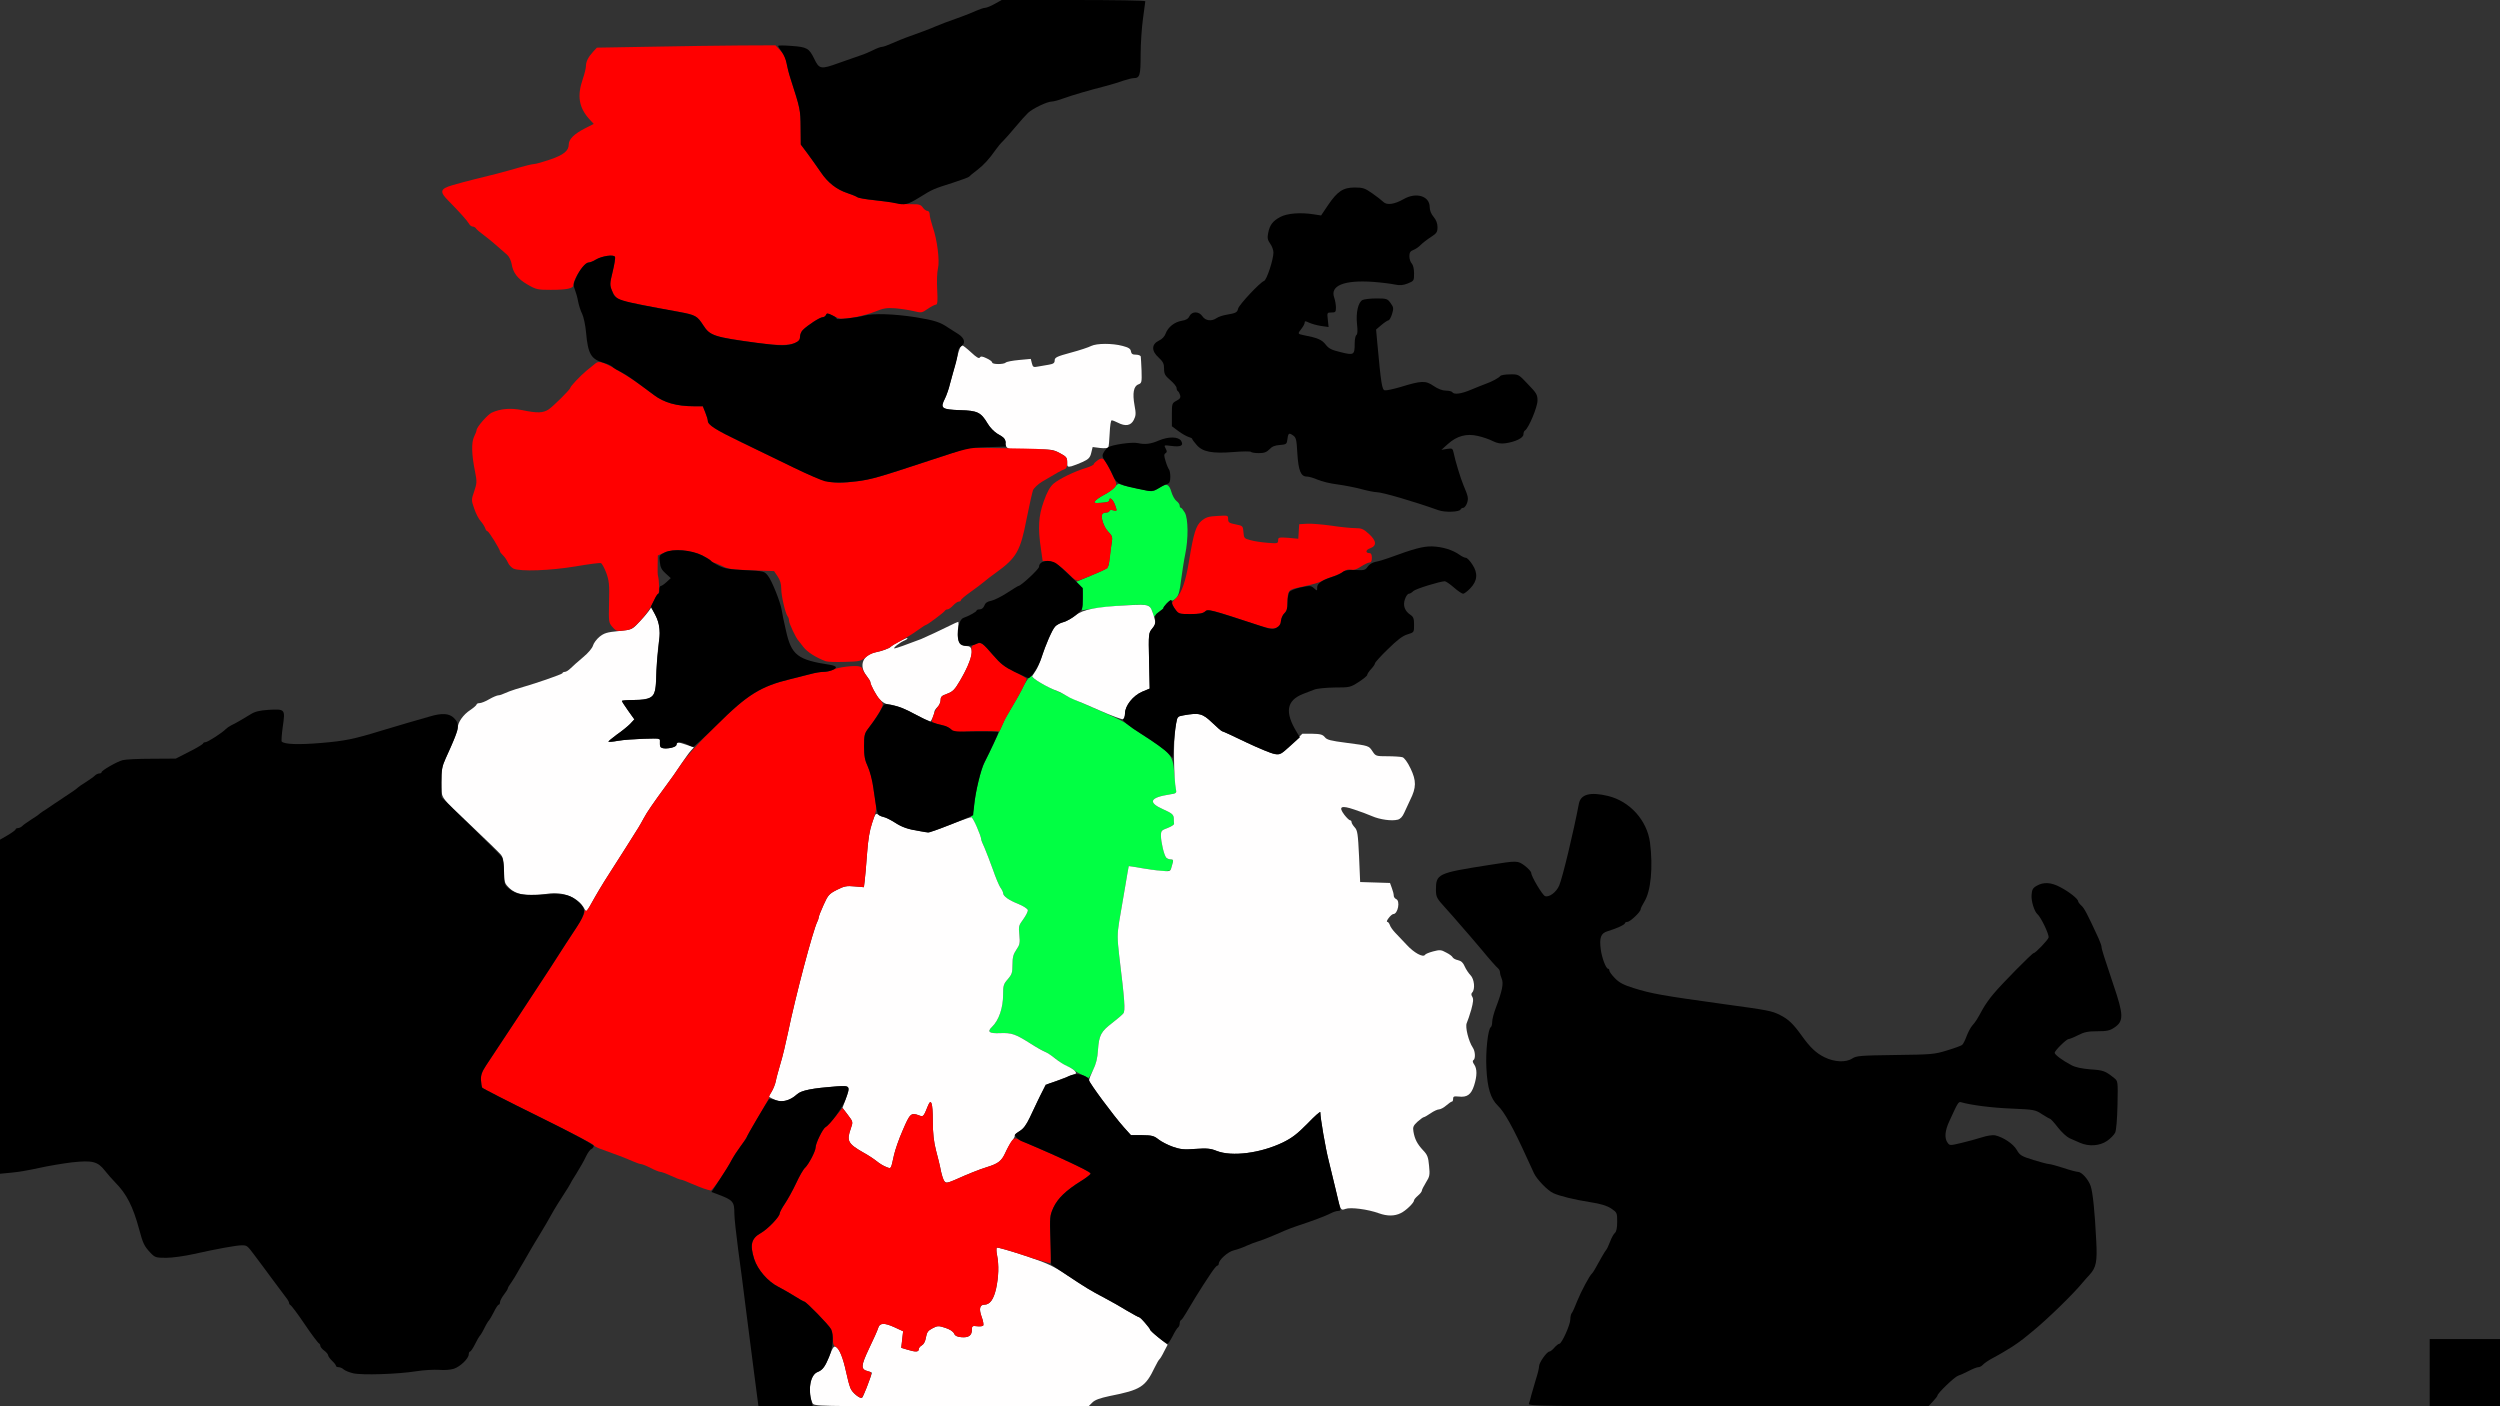 <!DOCTYPE svg PUBLIC "-//W3C//DTD SVG 20010904//EN" "http://www.w3.org/TR/2001/REC-SVG-20010904/DTD/svg10.dtd">
<svg version="1.0" xmlns="http://www.w3.org/2000/svg" width="1600px" height="900px" viewBox="0 0 16000 9000" preserveAspectRatio="xMidYMid meet">
<rect x="0" y="0" width="16000" height="9000" fill="#333333" stroke="none"/>
<g id="layer1" fill="#01ff43" stroke="none">
 <path d="M6928 6881 c-21 -10 -45 -24 -55 -33 -10 -9 -28 -19 -40 -22 -13 -4 -45 -25 -73 -47 -28 -22 -61 -44 -74 -49 -13 -5 -55 -28 -92 -52 -95 -60 -119 -69 -193 -66 -70 3 -85 -8 -53 -39 45 -43 72 -122 72 -209 0 -56 3 -67 30 -97 26 -30 30 -42 30 -93 0 -47 5 -67 25 -96 22 -32 24 -44 19 -95 -6 -54 -4 -61 26 -101 17 -24 30 -50 28 -58 -2 -8 -29 -26 -61 -39 -61 -24 -97 -50 -97 -69 0 -6 -7 -22 -17 -35 -9 -13 -31 -65 -48 -115 -18 -50 -42 -112 -53 -138 -12 -26 -22 -51 -22 -56 0 -19 -51 -136 -63 -144 -8 -5 -8 -8 -1 -8 7 0 14 -28 18 -67 9 -86 43 -228 67 -273 27 -53 129 -270 129 -274 0 -3 21 -40 48 -83 26 -43 58 -101 71 -129 14 -28 33 -57 44 -63 10 -7 16 -8 13 -2 -6 9 94 68 164 96 14 5 36 17 50 25 14 8 48 24 75 36 221 95 291 127 322 151 20 16 58 42 84 58 189 120 205 137 213 240 4 44 9 94 12 111 6 30 4 31 -38 38 -130 20 -144 51 -43 96 54 24 65 33 67 55 0 14 1 30 2 37 1 6 -18 18 -41 27 -39 14 -43 18 -43 49 0 40 19 122 33 140 5 6 18 12 29 12 15 0 18 5 13 23 -4 12 -9 30 -11 39 -6 19 -59 17 -194 -7 -41 -7 -75 -13 -76 -12 -1 1 -11 61 -23 132 -12 72 -29 171 -38 222 -13 83 -13 105 0 220 35 285 40 353 26 369 -7 9 -39 36 -71 61 -72 55 -84 78 -91 173 -3 53 -13 91 -31 128 -14 28 -27 52 -29 51 -1 0 -19 -8 -39 -18z"/>
 <path d="M7380 3935 c0 -11 -7 -31 -16 -43 -13 -19 -24 -22 -82 -22 -75 1 -231 15 -307 28 l-50 8 3 -69 c3 -59 1 -72 -18 -92 l-21 -22 88 -37 c124 -52 117 -46 124 -112 4 -32 10 -77 14 -100 6 -37 4 -44 -23 -72 -28 -29 -49 -92 -37 -112 3 -6 15 -10 26 -10 10 0 19 -5 19 -10 0 -6 11 -8 25 -4 25 6 25 6 12 -32 -13 -37 -37 -58 -37 -32 0 9 -17 14 -52 16 -46 3 -50 1 -38 -13 8 -9 34 -27 60 -40 25 -13 54 -35 65 -48 13 -18 24 -23 34 -18 15 7 57 17 169 40 37 8 47 6 78 -16 48 -32 66 -27 81 26 7 24 22 50 33 58 11 8 20 21 20 29 0 8 3 14 8 14 4 0 15 14 25 31 22 39 23 169 2 268 -8 38 -19 111 -26 163 -8 69 -16 99 -31 115 -12 12 -25 20 -30 17 -5 -3 -20 6 -33 20 -13 14 -21 26 -18 26 3 0 -7 10 -23 22 -16 12 -32 27 -36 33 -4 5 -8 1 -8 -10z"/>
 </g>
<g id="layer2" fill="#fffefe" stroke="none">
 <path d="M5200 8980 c-34 -64 -16 -181 32 -199 33 -13 51 -38 78 -108 20 -50 27 -60 40 -53 22 12 45 68 65 160 9 41 21 87 27 103 12 32 66 74 77 61 7 -8 61 -149 61 -158 0 -2 -11 -7 -25 -10 -47 -12 -46 -33 7 -146 28 -58 54 -116 58 -130 9 -34 38 -36 104 -6 l56 26 -6 53 -6 53 40 12 c52 16 72 15 72 -3 0 -8 9 -19 20 -25 12 -7 22 -25 26 -51 6 -33 13 -43 42 -58 32 -17 39 -17 82 -3 28 9 50 23 56 36 6 15 20 22 47 24 46 4 67 -11 67 -47 0 -25 3 -27 34 -23 18 2 36 0 39 -5 3 -5 -1 -30 -10 -54 -19 -51 -13 -79 16 -79 36 0 60 -33 76 -103 16 -75 19 -149 6 -215 -5 -23 -5 -45 -1 -47 5 -3 84 20 176 50 148 50 180 64 278 129 141 92 151 99 239 145 41 21 104 57 141 80 38 22 72 41 76 41 4 0 21 16 37 36 43 54 75 87 112 114 l34 26 -23 44 c-12 25 -26 47 -30 50 -4 3 -17 25 -29 50 -61 127 -89 145 -291 185 -61 13 -92 24 -109 41 l-24 24 -878 0 c-872 0 -878 0 -889 -20z"/>
 <path d="M8825 7765 c-71 -26 -183 -40 -214 -28 -32 12 -32 12 -66 -137 -10 -41 -28 -118 -41 -170 -21 -82 -54 -275 -54 -312 0 -7 -37 26 -82 73 -65 66 -99 92 -158 121 -144 69 -326 92 -423 54 -39 -16 -63 -18 -136 -13 -74 6 -97 3 -146 -14 -31 -11 -72 -32 -91 -47 -29 -23 -42 -26 -105 -27 l-71 0 -45 -50 c-67 -75 -223 -286 -223 -301 0 -8 12 -38 26 -67 18 -36 28 -74 31 -127 7 -95 19 -118 91 -173 32 -25 64 -52 71 -61 14 -16 9 -84 -26 -369 -13 -115 -13 -137 0 -220 9 -51 26 -150 38 -222 12 -71 22 -131 23 -132 1 -1 35 5 76 12 41 7 101 16 132 18 50 5 58 3 63 -14 3 -10 8 -28 11 -39 4 -15 1 -20 -14 -20 -11 0 -24 -6 -29 -12 -14 -18 -33 -100 -33 -140 0 -31 4 -35 43 -49 23 -9 42 -21 41 -27 -1 -7 -2 -23 -2 -37 -2 -22 -13 -31 -67 -55 -101 -45 -87 -76 43 -96 41 -6 43 -9 38 -33 -14 -63 -17 -318 -4 -391 l14 -75 39 -7 c101 -18 121 -12 183 47 31 30 60 55 64 55 4 0 72 31 152 70 80 38 162 72 183 76 37 6 41 3 108 -62 l70 -68 64 0 c52 1 66 5 80 22 13 17 37 23 138 36 145 19 143 18 168 56 19 29 23 30 95 30 41 0 84 3 95 6 12 3 33 31 53 73 37 78 37 121 -3 201 -12 25 -29 62 -38 82 -11 25 -25 40 -42 44 -39 10 -115 -1 -165 -23 -25 -11 -76 -30 -113 -42 -85 -29 -103 -19 -63 34 15 19 31 35 37 35 5 0 9 5 9 12 0 6 9 21 20 33 18 19 21 41 28 186 l7 164 96 3 95 3 12 33 c7 18 12 39 12 48 0 9 7 18 15 22 28 10 12 96 -18 96 -14 1 -52 50 -38 50 5 0 12 9 16 20 3 11 18 32 33 48 15 15 48 50 74 78 46 51 106 84 118 65 3 -6 26 -15 52 -22 42 -11 51 -11 83 7 21 10 39 24 42 31 3 6 18 15 34 18 21 5 33 16 43 40 8 18 25 44 37 56 25 25 31 91 11 111 -7 7 -7 16 1 28 8 14 6 33 -7 82 -10 34 -23 73 -29 86 -11 24 12 117 39 157 16 23 18 71 4 80 -7 4 -5 14 5 28 19 28 19 72 -1 135 -19 58 -45 76 -98 70 -30 -3 -36 -1 -36 14 0 10 -3 18 -7 18 -5 0 -21 11 -37 25 -16 14 -37 25 -46 25 -10 0 -34 11 -54 25 -20 14 -40 25 -44 25 -4 0 -22 13 -40 29 -27 25 -31 35 -26 63 8 48 24 79 61 119 29 30 34 45 39 100 6 59 4 69 -20 107 -14 23 -26 46 -26 52 0 6 -11 20 -25 32 -14 12 -25 25 -25 30 0 16 -53 67 -85 82 -40 20 -87 20 -140 1z"/>
 <path d="M6032 7533 c-6 -21 -13 -49 -15 -63 -3 -14 -14 -61 -26 -105 -15 -58 -21 -111 -21 -192 0 -114 -11 -147 -31 -96 -28 70 -30 72 -56 62 -52 -20 -59 -14 -105 94 -25 56 -50 129 -57 162 -20 91 -17 86 -48 74 -15 -5 -44 -22 -63 -38 -19 -15 -57 -40 -85 -55 -98 -56 -108 -74 -80 -153 15 -43 15 -43 -19 -88 l-34 -45 19 -52 c33 -90 31 -91 -58 -85 -154 11 -225 26 -252 50 -52 47 -102 57 -152 31 l-30 -15 19 -32 c11 -18 23 -48 27 -67 3 -19 17 -69 29 -110 13 -41 35 -133 50 -205 47 -228 159 -652 187 -707 5 -10 9 -23 9 -28 0 -6 14 -42 31 -79 28 -63 36 -71 85 -96 47 -24 63 -27 114 -22 l59 5 5 -41 c3 -23 10 -100 15 -172 6 -87 17 -152 32 -197 22 -64 23 -66 43 -52 11 8 27 14 35 14 8 0 36 14 62 30 54 35 90 47 172 60 62 9 53 11 232 -59 44 -17 85 -31 92 -31 10 0 63 121 63 143 0 5 10 29 22 55 11 26 35 88 53 138 17 50 39 102 48 115 10 13 17 29 17 35 0 19 36 45 97 69 32 13 59 31 61 39 2 8 -11 34 -28 58 -30 40 -32 47 -26 101 5 51 3 63 -19 95 -20 29 -25 49 -25 96 0 51 -4 63 -30 93 -27 30 -30 41 -30 97 0 87 -27 166 -72 209 -32 31 -17 42 53 39 74 -3 98 6 193 66 37 24 80 48 93 53 14 5 44 25 67 44 24 19 58 41 78 49 19 8 40 22 47 30 11 13 10 17 -5 22 -11 3 -46 17 -79 29 -33 13 -69 26 -81 30 -20 5 -47 52 -123 217 -23 48 -41 73 -67 88 -19 12 -33 25 -30 27 3 3 -5 20 -18 37 -13 17 -33 52 -44 78 -21 48 -43 65 -117 88 -41 12 -126 46 -203 81 -59 26 -67 24 -80 -18z"/>
 <path d="M3740 5816 c-38 -72 -137 -112 -236 -96 -124 21 -204 7 -250 -42 -25 -26 -28 -35 -29 -106 -1 -62 -5 -84 -20 -103 -11 -13 -92 -92 -180 -175 -219 -207 -199 -179 -200 -288 0 -80 4 -101 27 -152 60 -132 78 -177 78 -198 0 -33 35 -83 80 -112 22 -15 40 -31 40 -35 0 -5 9 -9 19 -9 10 0 39 -11 62 -25 24 -14 51 -25 59 -25 8 0 26 -6 40 -13 14 -7 45 -18 70 -26 118 -33 300 -96 300 -103 0 -4 7 -8 15 -8 8 0 24 -10 37 -23 13 -13 49 -45 80 -71 33 -27 59 -59 63 -74 4 -15 22 -40 41 -56 30 -24 48 -30 122 -37 87 -9 87 -9 132 -57 25 -26 52 -57 61 -70 l16 -23 22 37 c29 48 43 123 31 163 -5 18 -12 87 -15 154 -9 193 -12 205 -45 222 -18 9 -57 15 -105 15 -41 0 -75 3 -75 6 0 3 18 31 40 62 l40 56 -27 29 c-16 16 -54 47 -86 69 -31 23 -55 43 -53 45 2 2 30 0 62 -6 33 -6 106 -11 164 -13 l105 -3 0 30 c0 34 16 41 71 30 20 -3 34 -12 34 -20 0 -19 0 -19 61 1 l50 17 -19 21 c-11 11 -40 53 -66 91 -25 39 -66 97 -91 130 -86 117 -123 171 -144 210 -12 22 -27 49 -34 60 -36 58 -122 194 -187 295 -41 63 -90 145 -110 183 -36 67 -37 67 -50 43z"/>
 <path d="M5870 4579 c-80 -44 -137 -66 -185 -71 -18 -2 -40 -15 -56 -33 -24 -28 -59 -94 -59 -111 0 -4 -11 -22 -25 -40 -50 -65 -23 -133 58 -149 37 -7 90 -26 97 -35 11 -14 102 -61 107 -56 3 3 -5 10 -18 15 -29 12 -78 50 -64 51 8 0 79 -25 170 -60 16 -6 149 -68 217 -102 10 -4 19 -8 21 -8 2 0 1 28 -1 63 -5 70 8 91 57 92 52 0 36 84 -44 220 -35 60 -48 72 -83 85 -35 12 -42 19 -42 41 0 14 -9 34 -20 44 -11 10 -20 24 -20 31 0 17 -21 64 -29 64 -3 0 -40 -19 -81 -41z"/>
 <path d="M7040 4548 c-74 -33 -148 -64 -165 -70 -16 -6 -41 -19 -55 -28 -14 -9 -36 -21 -50 -26 -67 -24 -170 -85 -164 -97 4 -7 15 -23 24 -37 9 -14 25 -50 35 -80 30 -90 69 -180 87 -200 10 -11 34 -24 55 -29 20 -6 54 -25 76 -42 48 -39 131 -55 327 -65 154 -8 150 -9 175 71 14 47 13 49 -10 77 -24 29 -25 31 -21 207 l4 178 -48 20 c-58 25 -110 90 -110 138 0 18 -6 35 -13 38 -7 2 -73 -22 -147 -55z"/>
 <path d="M6830 2958 c0 -29 -6 -36 -47 -58 -45 -24 -55 -25 -185 -23 -113 2 -140 0 -153 -13 -8 -9 -13 -20 -10 -25 10 -15 -10 -40 -50 -62 -22 -13 -50 -41 -64 -66 -43 -72 -64 -83 -177 -86 -114 -4 -130 -14 -102 -63 16 -27 39 -100 74 -242 21 -81 31 -110 42 -110 4 0 30 20 57 45 34 32 51 42 56 33 6 -9 16 -8 43 5 20 9 36 21 36 27 0 13 73 13 86 1 5 -6 43 -13 85 -17 l76 -7 7 28 c6 24 10 27 39 21 18 -3 49 -9 70 -12 29 -5 37 -11 37 -28 0 -18 14 -25 103 -49 57 -15 116 -35 131 -43 35 -17 134 -18 201 0 38 10 51 18 53 35 3 16 10 21 33 21 16 0 30 6 30 13 1 6 3 47 5 90 2 73 1 79 -20 87 -31 11 -39 57 -25 134 10 53 9 66 -5 94 -19 37 -54 42 -102 17 -16 -8 -33 -15 -39 -15 -6 0 -11 36 -13 82 -2 46 -6 87 -9 92 -3 4 -27 6 -53 3 l-47 -6 -9 37 c-7 30 -17 41 -54 58 -25 11 -57 24 -72 28 -26 6 -28 4 -28 -26z"/>
 </g>
<g id="layer3" fill="#ff0000" stroke="none">
 <path d="M5478 8927 c-34 -29 -41 -45 -62 -142 -21 -98 -44 -153 -68 -166 -13 -7 -18 -21 -18 -50 0 -22 -5 -50 -11 -62 -13 -26 -160 -177 -172 -177 -4 0 -32 -16 -62 -35 -30 -19 -76 -45 -103 -59 -68 -34 -133 -110 -155 -178 -29 -92 -19 -132 43 -167 43 -24 120 -104 120 -125 0 -7 15 -36 33 -62 18 -27 51 -86 72 -131 21 -46 47 -91 58 -100 23 -22 67 -106 67 -130 0 -26 46 -120 63 -129 8 -5 36 -35 62 -66 l47 -57 34 44 c34 45 34 45 19 88 -28 79 -18 97 80 153 28 15 66 40 85 55 19 16 48 33 63 38 31 12 28 17 48 -74 7 -33 32 -106 57 -162 46 -108 53 -114 105 -94 26 10 28 8 56 -62 20 -51 31 -18 31 96 0 81 6 134 21 192 12 44 23 91 26 105 9 56 27 100 39 100 8 0 33 -9 56 -19 77 -35 162 -69 203 -81 77 -24 94 -38 125 -104 39 -82 49 -91 86 -71 16 8 76 35 134 60 58 25 119 52 135 60 128 59 185 88 185 96 0 5 -28 27 -62 48 -97 60 -148 110 -176 170 -24 52 -25 59 -19 202 3 82 2 151 -1 153 -4 2 -81 -20 -170 -50 -90 -30 -167 -52 -172 -49 -4 2 -4 24 1 47 13 66 10 140 -6 215 -16 70 -40 103 -76 103 -29 0 -35 28 -16 79 9 24 13 49 10 54 -3 5 -21 7 -39 5 -31 -4 -34 -2 -34 23 0 36 -21 51 -67 47 -27 -2 -41 -9 -47 -24 -6 -13 -28 -27 -56 -36 -43 -14 -50 -14 -82 3 -29 15 -36 25 -42 58 -4 26 -14 44 -26 51 -11 6 -20 17 -20 25 0 18 -20 19 -72 3 l-40 -12 6 -53 6 -53 -56 -26 c-66 -30 -95 -28 -104 6 -4 14 -30 72 -58 130 -54 113 -55 134 -6 146 27 7 28 5 -11 109 -13 32 -27 60 -31 62 -5 2 -21 -7 -36 -20z"/>
 <path d="M4505 7607 c-16 -5 -54 -21 -83 -33 -29 -13 -57 -24 -63 -24 -6 0 -35 -11 -65 -25 -30 -14 -60 -25 -68 -25 -7 0 -35 -11 -62 -25 -27 -14 -55 -25 -62 -25 -7 0 -32 -9 -55 -19 -40 -18 -108 -44 -204 -78 -24 -9 -43 -19 -43 -24 0 -5 -159 -88 -354 -184 -195 -96 -357 -179 -360 -184 -3 -5 -7 -28 -8 -50 -1 -32 7 -53 34 -94 51 -75 357 -541 403 -612 86 -134 131 -204 177 -273 26 -41 48 -84 49 -95 0 -13 3 -17 6 -8 3 8 20 -14 42 -55 21 -38 70 -121 111 -184 65 -101 151 -237 187 -295 7 -11 22 -38 34 -60 21 -39 58 -93 144 -210 25 -33 69 -96 99 -140 34 -49 116 -140 213 -236 208 -205 291 -257 483 -303 41 -10 98 -25 127 -32 28 -8 66 -14 85 -14 18 0 45 -6 59 -14 31 -16 147 -30 172 -20 9 3 17 10 17 16 0 5 11 24 25 42 14 18 25 36 25 40 0 18 41 93 59 110 12 11 21 26 21 35 0 17 -44 89 -92 152 -25 32 -28 44 -28 115 0 62 5 90 24 130 13 28 27 75 31 105 3 30 11 80 17 111 9 51 8 64 -17 135 -20 58 -29 111 -36 208 -5 72 -12 149 -15 172 l-5 41 -59 -5 c-51 -5 -67 -2 -114 22 -49 25 -57 33 -85 96 -17 37 -31 73 -31 79 0 5 -4 18 -9 28 -28 55 -140 479 -187 707 -15 72 -37 164 -50 205 -12 41 -26 91 -29 110 -4 19 -16 50 -27 68 -11 17 -17 32 -14 32 3 0 -22 46 -56 103 -34 56 -72 122 -85 147 -14 24 -37 60 -52 80 -16 19 -36 51 -46 70 -37 73 -125 200 -137 199 -7 -1 -26 -6 -43 -12z"/>
 <path d="M6094 4677 c-6 -16 -40 -32 -91 -42 -18 -4 -35 -10 -37 -14 -7 -11 18 -78 37 -99 9 -10 17 -30 17 -43 0 -20 8 -27 42 -39 35 -13 48 -25 83 -85 52 -89 78 -159 73 -194 -3 -24 1 -30 25 -39 38 -14 42 -11 113 71 48 56 73 75 136 105 43 21 78 42 78 47 0 14 -48 106 -96 185 -21 36 -48 84 -58 108 l-19 42 -117 0 c-65 0 -131 3 -149 6 -22 5 -32 2 -37 -9z"/>
 <path d="M5285 4232 c-62 -23 -119 -59 -143 -91 -15 -20 -29 -38 -32 -41 -15 -14 -60 -110 -60 -127 0 -10 -4 -23 -9 -28 -14 -17 -41 -130 -41 -177 0 -30 -7 -56 -23 -79 l-23 -34 -144 -5 c-124 -4 -151 -8 -189 -28 -25 -12 -51 -22 -58 -22 -7 0 -13 -4 -13 -9 0 -5 -25 -21 -55 -36 -75 -36 -183 -45 -242 -19 l-43 19 -1 60 c-1 33 0 65 2 70 8 29 10 108 2 114 -5 3 -21 31 -36 62 -14 31 -50 81 -79 112 -47 50 -59 57 -103 62 -46 6 -52 5 -75 -22 -24 -27 -25 -31 -22 -159 3 -114 0 -138 -18 -188 -12 -32 -28 -60 -34 -62 -7 -3 -81 7 -163 21 -162 27 -353 34 -397 14 -13 -7 -30 -24 -36 -40 -7 -15 -20 -35 -31 -45 -10 -9 -19 -21 -19 -25 0 -13 -72 -129 -80 -129 -5 0 -12 -9 -15 -20 -4 -11 -17 -32 -29 -45 -12 -13 -31 -49 -41 -80 -19 -54 -19 -56 0 -111 17 -50 18 -62 6 -122 -23 -112 -25 -189 -7 -227 9 -18 16 -37 16 -42 0 -19 71 -100 97 -112 57 -26 122 -31 196 -16 97 20 133 19 170 -6 30 -21 137 -127 137 -137 0 -9 64 -77 104 -110 23 -18 49 -40 58 -47 22 -18 54 -8 156 54 77 46 101 62 217 149 65 49 146 72 256 72 l57 0 16 40 c9 22 16 46 16 53 0 26 47 56 205 133 88 42 243 117 343 165 209 101 247 109 398 90 103 -13 141 -24 474 -134 l245 -81 130 1 c397 6 407 6 458 33 43 23 47 28 47 61 0 26 -5 38 -17 42 -18 6 -50 24 -144 80 -26 16 -52 40 -58 55 -5 15 -24 98 -41 184 -39 203 -64 248 -193 341 -32 23 -69 51 -81 62 -13 11 -51 40 -85 64 -34 24 -61 47 -61 52 0 5 -6 9 -13 9 -8 0 -24 11 -37 25 -13 14 -29 25 -36 25 -7 0 -14 4 -16 8 -3 9 -114 92 -123 92 -3 0 -27 16 -54 35 -27 20 -75 49 -107 67 -33 17 -61 34 -64 37 -7 10 -58 28 -98 36 -18 4 -46 18 -63 33 -28 23 -40 26 -132 28 -56 2 -111 0 -122 -4z"/>
 <path d="M8065 4006 c-308 -103 -335 -110 -353 -92 -14 12 -38 16 -93 16 -72 0 -76 -1 -97 -30 -28 -38 -28 -41 8 -75 33 -32 59 -107 79 -230 30 -184 45 -231 80 -261 29 -24 45 -29 103 -32 67 -4 68 -4 68 20 0 21 6 26 48 34 46 9 47 10 50 49 3 39 5 42 45 52 23 7 72 14 110 17 63 5 67 4 67 -16 0 -19 4 -20 65 -16 l64 6 3 -47 3 -46 49 -3 c27 -2 96 4 155 12 58 9 128 16 154 16 40 0 53 5 87 36 50 45 53 77 9 93 -30 10 -32 31 -3 31 9 0 14 11 14 30 0 20 -5 30 -15 30 -9 0 -33 12 -55 26 -27 18 -47 24 -64 20 -15 -4 -32 1 -47 12 -13 10 -44 24 -69 32 -25 8 -54 19 -65 26 -21 13 -61 24 -157 45 -63 13 -68 20 -68 100 0 33 -6 51 -20 64 -11 10 -20 30 -20 45 0 55 -43 66 -135 36z"/>
 <path d="M6850 3684 c-57 -59 -110 -94 -145 -94 l-32 0 -11 -77 c-20 -133 -16 -210 18 -304 21 -60 39 -92 62 -113 36 -31 136 -80 211 -102 26 -8 47 -19 47 -23 0 -5 12 -16 26 -26 33 -22 41 -15 88 82 35 70 35 73 19 94 -10 11 -39 31 -64 44 -25 13 -51 31 -59 40 -12 14 -8 16 38 13 35 -2 52 -7 52 -16 0 -26 24 -5 37 32 13 38 13 38 -12 32 -14 -4 -25 -2 -25 4 0 5 -9 10 -19 10 -11 0 -23 4 -26 10 -12 20 9 83 37 112 24 25 29 36 24 62 -3 17 -8 62 -12 99 -4 37 -12 71 -18 75 -13 8 -163 72 -186 78 -9 3 -30 -11 -50 -32z"/>
 <path d="M4840 2194 c-277 -39 -296 -45 -339 -112 -39 -60 -48 -66 -156 -86 -279 -51 -361 -68 -385 -81 -16 -8 -34 -31 -43 -54 -15 -36 -15 -45 4 -122 11 -46 18 -88 15 -95 -7 -17 -83 -6 -122 17 -17 11 -38 19 -46 19 -28 0 -98 103 -98 144 0 22 -42 31 -145 31 -84 0 -94 -2 -149 -34 -64 -37 -93 -75 -102 -134 -4 -20 -16 -46 -28 -56 -73 -65 -116 -101 -151 -127 -22 -16 -44 -35 -48 -41 -4 -7 -14 -13 -22 -13 -8 0 -19 -9 -24 -19 -11 -19 -57 -71 -131 -146 -58 -58 -54 -76 23 -99 34 -10 96 -27 137 -37 109 -26 194 -48 286 -75 45 -13 91 -24 101 -24 11 0 57 -13 104 -29 87 -30 119 -56 119 -97 0 -33 36 -68 103 -102 l57 -29 -26 -28 c-69 -75 -82 -150 -44 -260 11 -32 20 -69 20 -82 0 -29 15 -58 46 -92 l24 -26 348 -6 c191 -4 448 -7 571 -8 l224 -1 32 34 c22 23 34 49 39 78 3 24 15 70 26 103 61 188 63 199 64 310 l1 110 45 60 c24 33 62 86 83 117 45 67 101 111 171 134 28 9 56 21 63 26 6 5 53 13 105 19 51 5 116 13 143 18 28 5 74 9 103 8 43 -1 55 3 68 21 8 12 22 22 30 22 8 0 14 10 14 23 0 12 9 47 19 78 29 81 46 219 34 267 -6 22 -8 83 -5 136 4 76 2 96 -9 96 -7 0 -30 12 -52 27 -37 26 -40 26 -90 14 -29 -7 -82 -15 -118 -18 -55 -4 -76 0 -130 22 -35 14 -99 31 -141 38 -72 10 -81 10 -122 -10 -37 -18 -45 -20 -50 -7 -3 7 -13 14 -21 14 -17 0 -96 51 -127 82 -10 10 -18 29 -18 44 0 52 -91 65 -280 38z"/>
 </g>
<g id="layer4" fill="#000000" stroke="none">
 <path d="M4827 8793 c-15 -115 -39 -300 -53 -413 -14 -113 -36 -286 -50 -385 -13 -99 -24 -200 -24 -225 0 -82 -7 -89 -116 -130 l-31 -11 54 -82 c30 -45 64 -100 75 -122 11 -21 38 -62 59 -91 22 -28 39 -54 39 -58 0 -7 128 -225 141 -240 4 -4 23 -2 43 5 43 16 95 1 137 -37 27 -26 96 -39 252 -51 89 -6 91 -5 58 85 -19 51 -96 158 -128 176 -17 9 -63 103 -63 129 0 24 -44 108 -67 130 -11 9 -37 54 -58 100 -21 45 -54 104 -72 131 -18 26 -33 55 -33 62 0 21 -77 101 -120 125 -62 35 -72 75 -43 167 22 68 87 144 155 178 27 14 73 40 103 59 30 19 58 35 62 35 12 0 159 151 172 177 18 36 13 114 -12 175 -27 66 -43 87 -75 99 -46 18 -62 105 -36 197 l6 22 -174 0 -174 0 -27 -207z"/>
 <path d="M9785 8983 c4 -10 11 -34 15 -53 5 -19 18 -64 29 -100 12 -36 21 -74 21 -86 0 -23 49 -93 66 -94 6 0 20 -11 32 -25 12 -14 26 -25 32 -25 15 0 70 -122 70 -155 0 -17 4 -35 9 -41 5 -5 21 -40 35 -77 25 -62 80 -165 95 -177 6 -5 22 -32 62 -105 12 -22 25 -42 28 -45 4 -3 15 -26 25 -52 9 -25 24 -52 32 -58 9 -8 14 -32 14 -71 0 -57 -1 -59 -39 -85 -28 -18 -67 -30 -133 -40 -102 -16 -199 -40 -237 -58 -36 -16 -104 -87 -123 -126 -9 -19 -30 -64 -46 -100 -87 -192 -145 -296 -187 -335 -45 -44 -66 -112 -72 -238 -6 -107 10 -252 28 -263 5 -3 9 -18 9 -34 0 -17 11 -58 24 -92 40 -105 50 -155 37 -184 -6 -14 -11 -32 -11 -41 0 -9 -6 -21 -14 -27 -8 -6 -56 -60 -106 -121 -51 -60 -100 -118 -109 -127 -9 -10 -26 -30 -39 -45 -13 -16 -50 -57 -82 -93 -55 -60 -59 -69 -60 -112 0 -106 8 -110 340 -162 183 -29 182 -29 229 5 22 17 41 38 41 46 0 22 71 141 88 148 26 10 73 -25 91 -68 21 -49 91 -340 126 -524 12 -60 72 -76 186 -49 140 34 250 156 269 298 20 158 6 312 -37 380 -13 21 -23 42 -23 48 0 16 -67 80 -85 80 -8 0 -15 4 -15 8 0 10 -53 34 -112 52 -43 13 -53 41 -43 117 7 53 33 123 47 123 4 0 8 5 8 12 0 7 16 29 36 49 27 28 56 43 117 62 117 37 188 49 577 103 285 39 309 43 362 70 54 27 84 56 138 131 55 77 92 112 146 139 65 32 138 35 179 8 26 -17 53 -19 274 -22 231 -3 251 -4 331 -29 47 -14 90 -30 97 -35 7 -5 20 -31 29 -56 10 -26 26 -57 37 -69 21 -24 29 -36 66 -104 13 -24 44 -69 70 -99 54 -65 247 -260 256 -260 12 0 93 -85 96 -100 4 -20 -50 -132 -72 -150 -19 -16 -40 -83 -37 -121 2 -35 8 -46 33 -60 43 -25 92 -23 151 9 56 29 114 75 114 90 0 5 9 17 21 28 18 16 37 51 110 210 10 23 19 47 19 55 0 13 17 66 75 239 67 196 68 236 6 277 -28 19 -48 23 -108 23 -59 0 -84 5 -123 25 -27 14 -55 25 -61 25 -14 0 -89 74 -89 88 0 12 50 49 105 78 27 15 67 23 124 28 82 5 95 10 151 55 25 20 25 20 22 172 -2 93 -8 163 -15 178 -7 14 -30 38 -52 53 -47 32 -116 37 -173 12 -21 -9 -51 -23 -68 -30 -17 -8 -50 -38 -74 -69 -23 -30 -46 -55 -50 -55 -3 0 -26 -13 -51 -29 -42 -28 -50 -30 -194 -36 -126 -5 -260 -22 -325 -41 -16 -4 -20 3 -73 119 -30 63 -34 112 -12 141 13 18 16 18 87 1 40 -9 99 -26 132 -36 33 -11 70 -16 85 -13 54 13 116 55 138 93 20 35 30 41 107 65 46 14 91 26 100 26 8 0 50 11 92 25 42 14 84 25 93 25 23 0 66 47 81 90 14 40 27 168 36 352 7 133 0 170 -44 218 -10 10 -28 31 -41 46 -61 75 -230 239 -321 313 -14 11 -41 33 -60 49 -19 15 -53 39 -75 53 -22 13 -47 29 -56 34 -9 6 -39 22 -66 37 -27 14 -55 34 -62 42 -8 9 -21 16 -30 16 -9 0 -36 11 -61 24 -25 13 -56 27 -69 31 -22 7 -131 112 -131 126 0 4 -13 21 -29 38 l-29 31 -1282 0 c-1217 0 -1282 -1 -1275 -17z"/>
 <path d="M15550 8785 l0 -215 225 0 225 0 0 215 0 215 -225 0 -225 0 0 -215z"/>
 <path d="M2260 8789 c-25 -6 -52 -17 -61 -25 -8 -8 -23 -14 -32 -14 -9 0 -17 -4 -17 -9 0 -5 -11 -19 -25 -32 -13 -13 -25 -29 -25 -35 0 -6 -11 -20 -25 -30 -14 -10 -25 -24 -25 -31 0 -6 -4 -13 -8 -15 -7 -3 -49 -59 -92 -123 -43 -64 -85 -120 -92 -123 -4 -2 -8 -8 -8 -14 0 -5 -9 -22 -21 -36 -11 -15 -47 -63 -80 -107 -32 -44 -66 -89 -74 -100 -9 -11 -29 -38 -45 -60 -47 -63 -49 -65 -82 -65 -35 0 -157 22 -309 56 -58 13 -137 24 -175 24 -66 0 -72 -2 -101 -32 -40 -43 -48 -59 -72 -149 -40 -148 -80 -227 -154 -302 -18 -18 -47 -51 -65 -74 -47 -60 -80 -68 -211 -54 -58 7 -153 23 -211 36 -58 13 -138 27 -177 30 l-73 7 0 -1069 0 -1069 50 -29 c27 -16 50 -33 50 -37 0 -4 6 -8 14 -8 8 0 21 -6 28 -13 7 -8 34 -26 58 -42 25 -15 47 -31 50 -34 3 -3 12 -10 21 -16 9 -5 43 -28 75 -50 33 -22 66 -44 75 -50 35 -22 74 -50 79 -56 3 -3 25 -19 50 -34 24 -16 51 -34 58 -42 7 -7 20 -13 28 -13 8 0 14 -3 14 -8 0 -11 99 -68 135 -77 17 -5 100 -9 185 -9 l155 -1 88 -45 c48 -24 87 -48 87 -52 0 -4 7 -8 15 -8 14 0 109 -61 130 -84 6 -6 21 -17 35 -24 28 -13 67 -36 123 -70 28 -18 57 -25 115 -29 107 -6 108 -5 92 106 -7 50 -10 94 -7 97 18 18 107 21 252 9 153 -13 208 -24 390 -80 44 -13 118 -35 165 -49 47 -13 109 -31 139 -40 80 -24 125 -21 156 9 41 42 37 62 -53 259 -23 51 -27 72 -27 154 l1 95 185 181 c103 100 192 189 200 200 9 12 14 48 15 99 1 78 1 80 35 107 43 36 87 42 229 34 129 -7 161 1 220 56 41 39 38 66 -18 152 -46 69 -91 139 -177 273 -46 71 -352 537 -403 612 -27 41 -35 62 -34 94 1 22 5 45 8 50 3 5 165 88 360 184 217 107 354 180 354 189 0 7 -7 16 -15 20 -9 3 -24 25 -35 48 -11 24 -38 72 -60 107 -22 34 -40 65 -40 67 0 2 -21 36 -47 76 -26 40 -52 82 -58 93 -34 61 -66 116 -93 160 -17 28 -43 70 -57 95 -14 25 -35 61 -46 80 -12 19 -29 49 -38 65 -9 17 -26 44 -38 62 -13 17 -23 34 -23 39 0 4 -11 22 -25 40 -14 18 -25 40 -25 48 0 9 -4 16 -8 16 -5 0 -19 21 -32 48 -13 26 -27 49 -30 52 -4 3 -18 25 -30 50 -12 25 -26 47 -30 50 -3 3 -17 26 -30 53 -13 26 -27 47 -32 47 -4 0 -8 8 -8 18 -1 27 -54 78 -95 92 -22 7 -62 10 -95 7 -31 -2 -97 1 -146 9 -120 19 -348 26 -404 13z"/>
 <path d="M7413 8559 c-29 -22 -53 -44 -53 -49 0 -12 -60 -80 -70 -80 -4 0 -38 -19 -76 -41 -37 -23 -99 -58 -138 -79 -107 -57 -128 -69 -243 -146 l-106 -71 -4 -155 c-5 -150 -4 -158 19 -210 28 -59 80 -109 176 -169 34 -21 62 -43 62 -48 0 -8 -57 -37 -185 -96 -86 -40 -233 -103 -251 -109 -12 -4 -29 -15 -38 -25 -16 -18 -15 -20 18 -41 26 -15 44 -40 67 -88 17 -37 47 -99 66 -139 l35 -71 67 -22 c36 -12 71 -26 76 -30 6 -4 24 -11 42 -14 35 -8 93 16 93 38 0 15 157 227 223 301 l45 50 71 0 c63 1 76 4 105 27 19 15 60 36 91 47 49 17 72 20 146 14 73 -5 97 -3 136 13 97 38 279 15 423 -54 59 -29 93 -55 158 -121 45 -47 82 -80 82 -73 0 38 33 230 54 312 13 52 33 136 45 185 12 50 24 100 27 113 5 17 2 22 -12 22 -11 0 -32 7 -49 16 -28 15 -121 50 -210 79 -22 7 -60 21 -85 32 -79 35 -154 65 -175 70 -11 3 -40 14 -65 25 -25 12 -62 25 -83 30 -37 8 -96 60 -97 86 0 6 -4 12 -9 12 -5 0 -24 23 -43 52 -18 28 -40 61 -48 73 -17 25 -74 118 -109 178 -13 23 -28 44 -32 45 -5 2 -9 12 -9 22 0 10 -5 22 -10 25 -6 4 -22 29 -35 56 -14 27 -29 49 -33 49 -4 0 -31 -18 -59 -41z"/>
 <path d="M5885 5319 c-73 -11 -113 -25 -157 -54 -21 -14 -55 -31 -76 -38 -41 -13 -36 1 -62 -181 -7 -49 -23 -112 -36 -140 -19 -40 -24 -68 -24 -130 0 -71 3 -83 28 -115 39 -51 70 -97 86 -130 14 -26 18 -28 53 -21 66 14 86 22 168 66 75 39 113 54 177 68 15 3 34 14 44 23 15 15 35 17 161 14 78 -1 143 1 143 5 0 8 -50 116 -90 194 -23 45 -57 187 -65 272 l-7 66 -72 30 c-91 38 -210 82 -216 81 -3 -1 -27 -5 -55 -10z"/>
 <path d="M7480 4825 c-24 -26 -90 -73 -179 -130 -77 -48 -126 -88 -113 -93 7 -2 12 -18 12 -36 0 -49 51 -114 110 -139 l48 -20 -4 -178 c-4 -175 -3 -178 20 -206 17 -20 22 -37 19 -58 -3 -25 1 -34 26 -50 16 -11 28 -21 27 -23 -5 -4 39 -52 48 -52 3 0 6 7 6 15 0 9 10 29 22 45 21 29 25 30 97 30 55 0 79 -4 93 -16 19 -18 25 -16 356 92 63 21 77 23 100 12 19 -10 28 -22 30 -45 2 -17 12 -39 23 -49 14 -13 19 -30 19 -69 0 -28 6 -59 13 -67 6 -9 40 -22 74 -29 57 -12 64 -11 83 6 20 18 20 18 20 -6 0 -26 30 -46 105 -70 22 -7 48 -20 58 -28 13 -11 37 -15 81 -13 57 3 64 1 79 -21 9 -14 30 -27 49 -31 18 -3 56 -14 83 -24 166 -61 222 -76 280 -75 66 2 131 22 175 53 15 11 34 20 42 20 7 0 26 19 41 43 37 55 33 105 -14 153 -18 19 -39 34 -45 34 -7 0 -34 -18 -59 -40 -25 -22 -52 -40 -58 -40 -33 1 -188 49 -202 63 -9 10 -22 17 -29 17 -6 0 -18 15 -24 34 -15 40 -2 77 35 101 19 13 23 24 23 64 0 48 0 48 -42 61 -31 9 -65 35 -125 94 -46 44 -83 86 -83 91 0 6 -11 22 -25 37 -14 15 -25 32 -25 38 0 5 -25 26 -55 45 -52 34 -58 35 -152 35 -57 1 -113 6 -133 14 -19 8 -51 20 -70 27 -107 42 -119 117 -40 246 l19 32 -62 56 c-58 52 -65 56 -100 50 -21 -3 -103 -37 -183 -75 -80 -39 -148 -70 -152 -70 -4 0 -33 -25 -64 -55 -62 -59 -82 -65 -183 -47 -37 7 -40 10 -48 52 -4 25 -11 85 -15 133 l-7 89 -25 -27z"/>
 <path d="M4225 4778 c-2 -7 -3 -22 -2 -33 2 -19 -3 -20 -103 -17 -58 2 -131 7 -164 13 -32 6 -60 8 -62 6 -2 -2 22 -22 53 -45 32 -22 70 -53 86 -69 l27 -29 -40 -56 c-22 -31 -40 -59 -40 -62 0 -3 34 -6 75 -6 128 0 145 -19 145 -159 0 -36 5 -106 12 -156 15 -127 12 -171 -19 -231 l-27 -53 20 -40 c10 -23 22 -41 27 -41 4 0 7 -11 7 -25 0 -14 4 -25 9 -25 6 0 22 -11 37 -25 l27 -25 -33 -30 c-25 -22 -34 -39 -37 -73 -5 -42 -4 -44 33 -62 53 -25 170 -15 239 20 27 14 51 29 55 34 3 4 25 19 50 31 37 19 67 24 168 29 121 6 123 6 147 36 25 31 80 169 88 220 2 17 14 75 27 130 35 158 73 188 283 220 20 3 37 10 37 16 0 13 -45 29 -82 29 -16 0 -53 6 -81 14 -29 7 -86 22 -127 32 -190 46 -277 99 -469 291 -79 78 -149 143 -155 143 -6 -1 -22 -7 -36 -15 -32 -18 -70 -19 -70 -1 0 25 -97 37 -105 14z"/>
 <path d="M6495 4301 c-65 -32 -91 -52 -139 -108 -69 -80 -79 -87 -105 -73 -32 17 -85 18 -103 2 -34 -29 -19 -156 19 -168 33 -11 83 -39 83 -46 0 -5 9 -8 20 -8 13 0 24 -10 30 -24 6 -18 20 -27 44 -31 19 -4 65 -27 102 -51 37 -24 69 -44 72 -44 16 0 132 -108 132 -123 0 -38 66 -50 110 -21 14 9 58 49 98 88 l72 70 0 67 c0 67 0 68 -42 103 -23 20 -59 41 -80 47 -21 5 -46 18 -55 29 -20 21 -61 114 -89 203 -17 52 -65 127 -82 127 -4 0 -43 -18 -87 -39z"/>
 <path d="M9205 3265 c-157 -56 -359 -115 -394 -115 -14 0 -59 -9 -100 -20 -40 -11 -109 -24 -153 -30 -43 -5 -100 -19 -125 -30 -25 -11 -56 -20 -69 -20 -39 0 -54 -37 -61 -149 -5 -91 -8 -102 -30 -116 -25 -17 -29 -13 -35 35 -3 22 -9 25 -47 28 -32 2 -51 10 -67 28 -18 18 -33 24 -68 24 -25 0 -47 -4 -50 -8 -2 -4 -53 -4 -111 1 -138 11 -199 -1 -237 -46 -16 -18 -28 -35 -28 -38 0 -4 -10 -9 -22 -12 -13 -4 -42 -20 -65 -37 l-43 -32 0 -74 c0 -71 1 -74 29 -89 22 -11 28 -20 24 -35 -3 -11 -9 -23 -14 -26 -5 -3 -9 -12 -9 -21 0 -9 -18 -31 -40 -50 -34 -29 -40 -40 -40 -74 0 -31 -6 -44 -35 -71 -47 -42 -46 -85 2 -108 20 -9 37 -27 43 -45 15 -41 56 -74 103 -82 27 -4 42 -13 49 -29 16 -33 62 -33 84 1 19 28 58 33 90 11 11 -8 38 -17 60 -21 65 -11 72 -15 78 -40 6 -25 141 -169 166 -177 17 -6 60 -137 60 -182 0 -15 -9 -41 -21 -57 -16 -22 -19 -37 -13 -66 10 -53 29 -78 77 -104 45 -24 129 -31 217 -17 l45 7 45 -67 c60 -88 96 -112 171 -112 52 0 65 5 111 37 29 20 61 45 71 55 23 23 71 16 131 -18 80 -46 166 -19 166 51 0 21 9 44 25 63 17 20 25 42 25 66 0 31 -5 39 -42 63 -24 15 -53 38 -65 50 -12 13 -34 28 -48 33 -19 7 -25 17 -25 40 0 17 7 38 15 46 9 10 15 34 15 64 0 47 -1 48 -40 64 -31 12 -50 14 -83 7 -23 -5 -85 -13 -139 -17 -186 -13 -277 24 -249 101 6 17 11 46 11 63 0 29 -3 32 -29 32 -28 0 -28 1 -23 46 l5 47 -49 -7 c-27 -4 -61 -14 -76 -21 -23 -11 -28 -11 -28 -1 0 8 -9 25 -20 39 -26 33 -26 34 13 42 89 17 117 29 141 60 20 26 38 35 97 49 84 21 89 18 89 -56 0 -26 5 -50 11 -54 7 -4 9 -27 4 -69 -8 -74 7 -140 35 -155 10 -5 50 -10 89 -10 66 0 71 2 91 30 19 26 20 34 9 70 -7 22 -17 40 -23 40 -6 1 -26 14 -45 30 l-34 29 7 78 c25 274 31 308 49 311 10 2 55 -8 100 -21 136 -42 161 -42 212 -7 28 19 56 30 79 30 19 0 38 5 41 10 10 17 57 11 120 -16 33 -14 74 -30 90 -36 43 -15 89 -40 97 -52 4 -5 31 -10 62 -10 54 -1 55 -1 115 63 55 57 61 67 61 105 0 41 -57 177 -80 191 -6 3 -10 15 -10 25 0 23 -52 48 -116 57 -29 4 -52 0 -80 -14 -21 -11 -64 -26 -96 -33 -73 -17 -134 0 -192 52 l-41 37 36 -6 c34 -5 36 -4 43 28 8 43 45 165 62 204 31 73 33 84 23 115 -6 16 -17 30 -24 30 -7 0 -15 5 -17 10 -5 17 -100 21 -143 5z"/>
 <path d="M7335 3139 c-177 -35 -189 -41 -213 -97 -11 -26 -32 -64 -46 -85 -22 -32 -24 -41 -13 -60 6 -12 19 -27 27 -33 21 -17 155 -37 193 -28 44 10 82 6 134 -17 62 -26 124 -25 142 2 18 31 -1 41 -62 33 -48 -6 -49 -6 -37 16 10 18 9 24 -1 31 -10 6 -10 16 1 51 7 24 17 47 22 53 4 5 8 26 8 47 0 28 -5 40 -17 44 -10 3 -25 10 -33 15 -53 32 -66 36 -105 28z"/>
 <path d="M5280 3080 c-19 -4 -109 -43 -200 -87 -91 -44 -241 -117 -335 -163 -167 -80 -215 -111 -215 -137 0 -7 -7 -31 -16 -53 l-16 -40 -57 0 c-110 0 -191 -23 -256 -72 -135 -101 -172 -127 -211 -147 -23 -11 -48 -26 -55 -34 -8 -7 -34 -19 -59 -26 -77 -23 -97 -56 -109 -191 -4 -48 -16 -102 -25 -121 -10 -19 -21 -54 -26 -79 -4 -25 -14 -59 -21 -77 -11 -27 -10 -37 7 -74 24 -54 61 -99 81 -99 9 0 30 -8 47 -19 39 -23 115 -34 122 -17 3 7 -4 49 -15 95 -19 77 -19 86 -4 122 24 61 22 61 428 135 108 20 117 26 156 86 43 67 71 76 349 113 143 19 191 19 235 1 27 -12 35 -21 35 -40 0 -15 8 -34 18 -44 31 -31 110 -82 127 -82 8 0 18 -6 21 -14 5 -13 10 -13 39 1 19 9 32 19 30 23 -5 8 128 -7 175 -20 57 -16 193 -11 329 10 123 20 159 32 211 68 14 9 43 28 63 40 42 27 49 60 17 80 -12 7 -20 23 -20 40 0 15 -9 56 -20 92 -11 36 -25 85 -31 110 -5 25 -19 65 -31 89 -31 65 -22 72 96 76 113 3 134 14 177 86 14 24 42 53 62 65 47 26 49 29 52 58 l3 24 -121 4 c-121 4 -124 5 -367 85 -327 108 -372 121 -463 133 -88 11 -155 11 -207 0z"/>
 <path d="M5729 1300 c-19 -5 -79 -13 -133 -19 -54 -5 -103 -14 -109 -19 -7 -5 -35 -17 -63 -26 -70 -23 -126 -67 -171 -134 -21 -31 -59 -84 -83 -117 l-45 -60 -1 -110 c-1 -111 -2 -118 -64 -310 -11 -33 -22 -78 -26 -100 -4 -22 -17 -54 -30 -72 -13 -17 -24 -35 -24 -39 0 -4 39 -4 87 0 98 7 111 15 144 82 32 67 42 69 155 28 55 -19 118 -41 140 -49 23 -7 60 -23 82 -34 23 -12 48 -21 56 -21 9 0 39 -11 68 -24 29 -13 69 -29 88 -36 76 -27 157 -57 190 -72 36 -15 67 -27 160 -60 30 -11 74 -28 97 -39 23 -10 49 -19 58 -19 9 0 36 -11 61 -25 l45 -25 459 0 c253 0 460 3 460 8 0 4 -7 54 -15 112 -8 58 -15 161 -15 231 0 131 -5 149 -44 149 -12 0 -41 8 -66 16 -25 9 -76 25 -115 35 -109 28 -205 56 -267 78 -32 12 -66 21 -77 21 -29 0 -121 44 -151 72 -14 13 -50 53 -79 88 -30 36 -66 77 -80 91 -15 14 -35 38 -46 54 -46 65 -77 99 -122 134 -27 20 -49 39 -51 42 -1 3 -49 21 -105 39 -126 40 -126 40 -215 95 -75 46 -90 49 -153 35z"/>
 </g>

</svg>